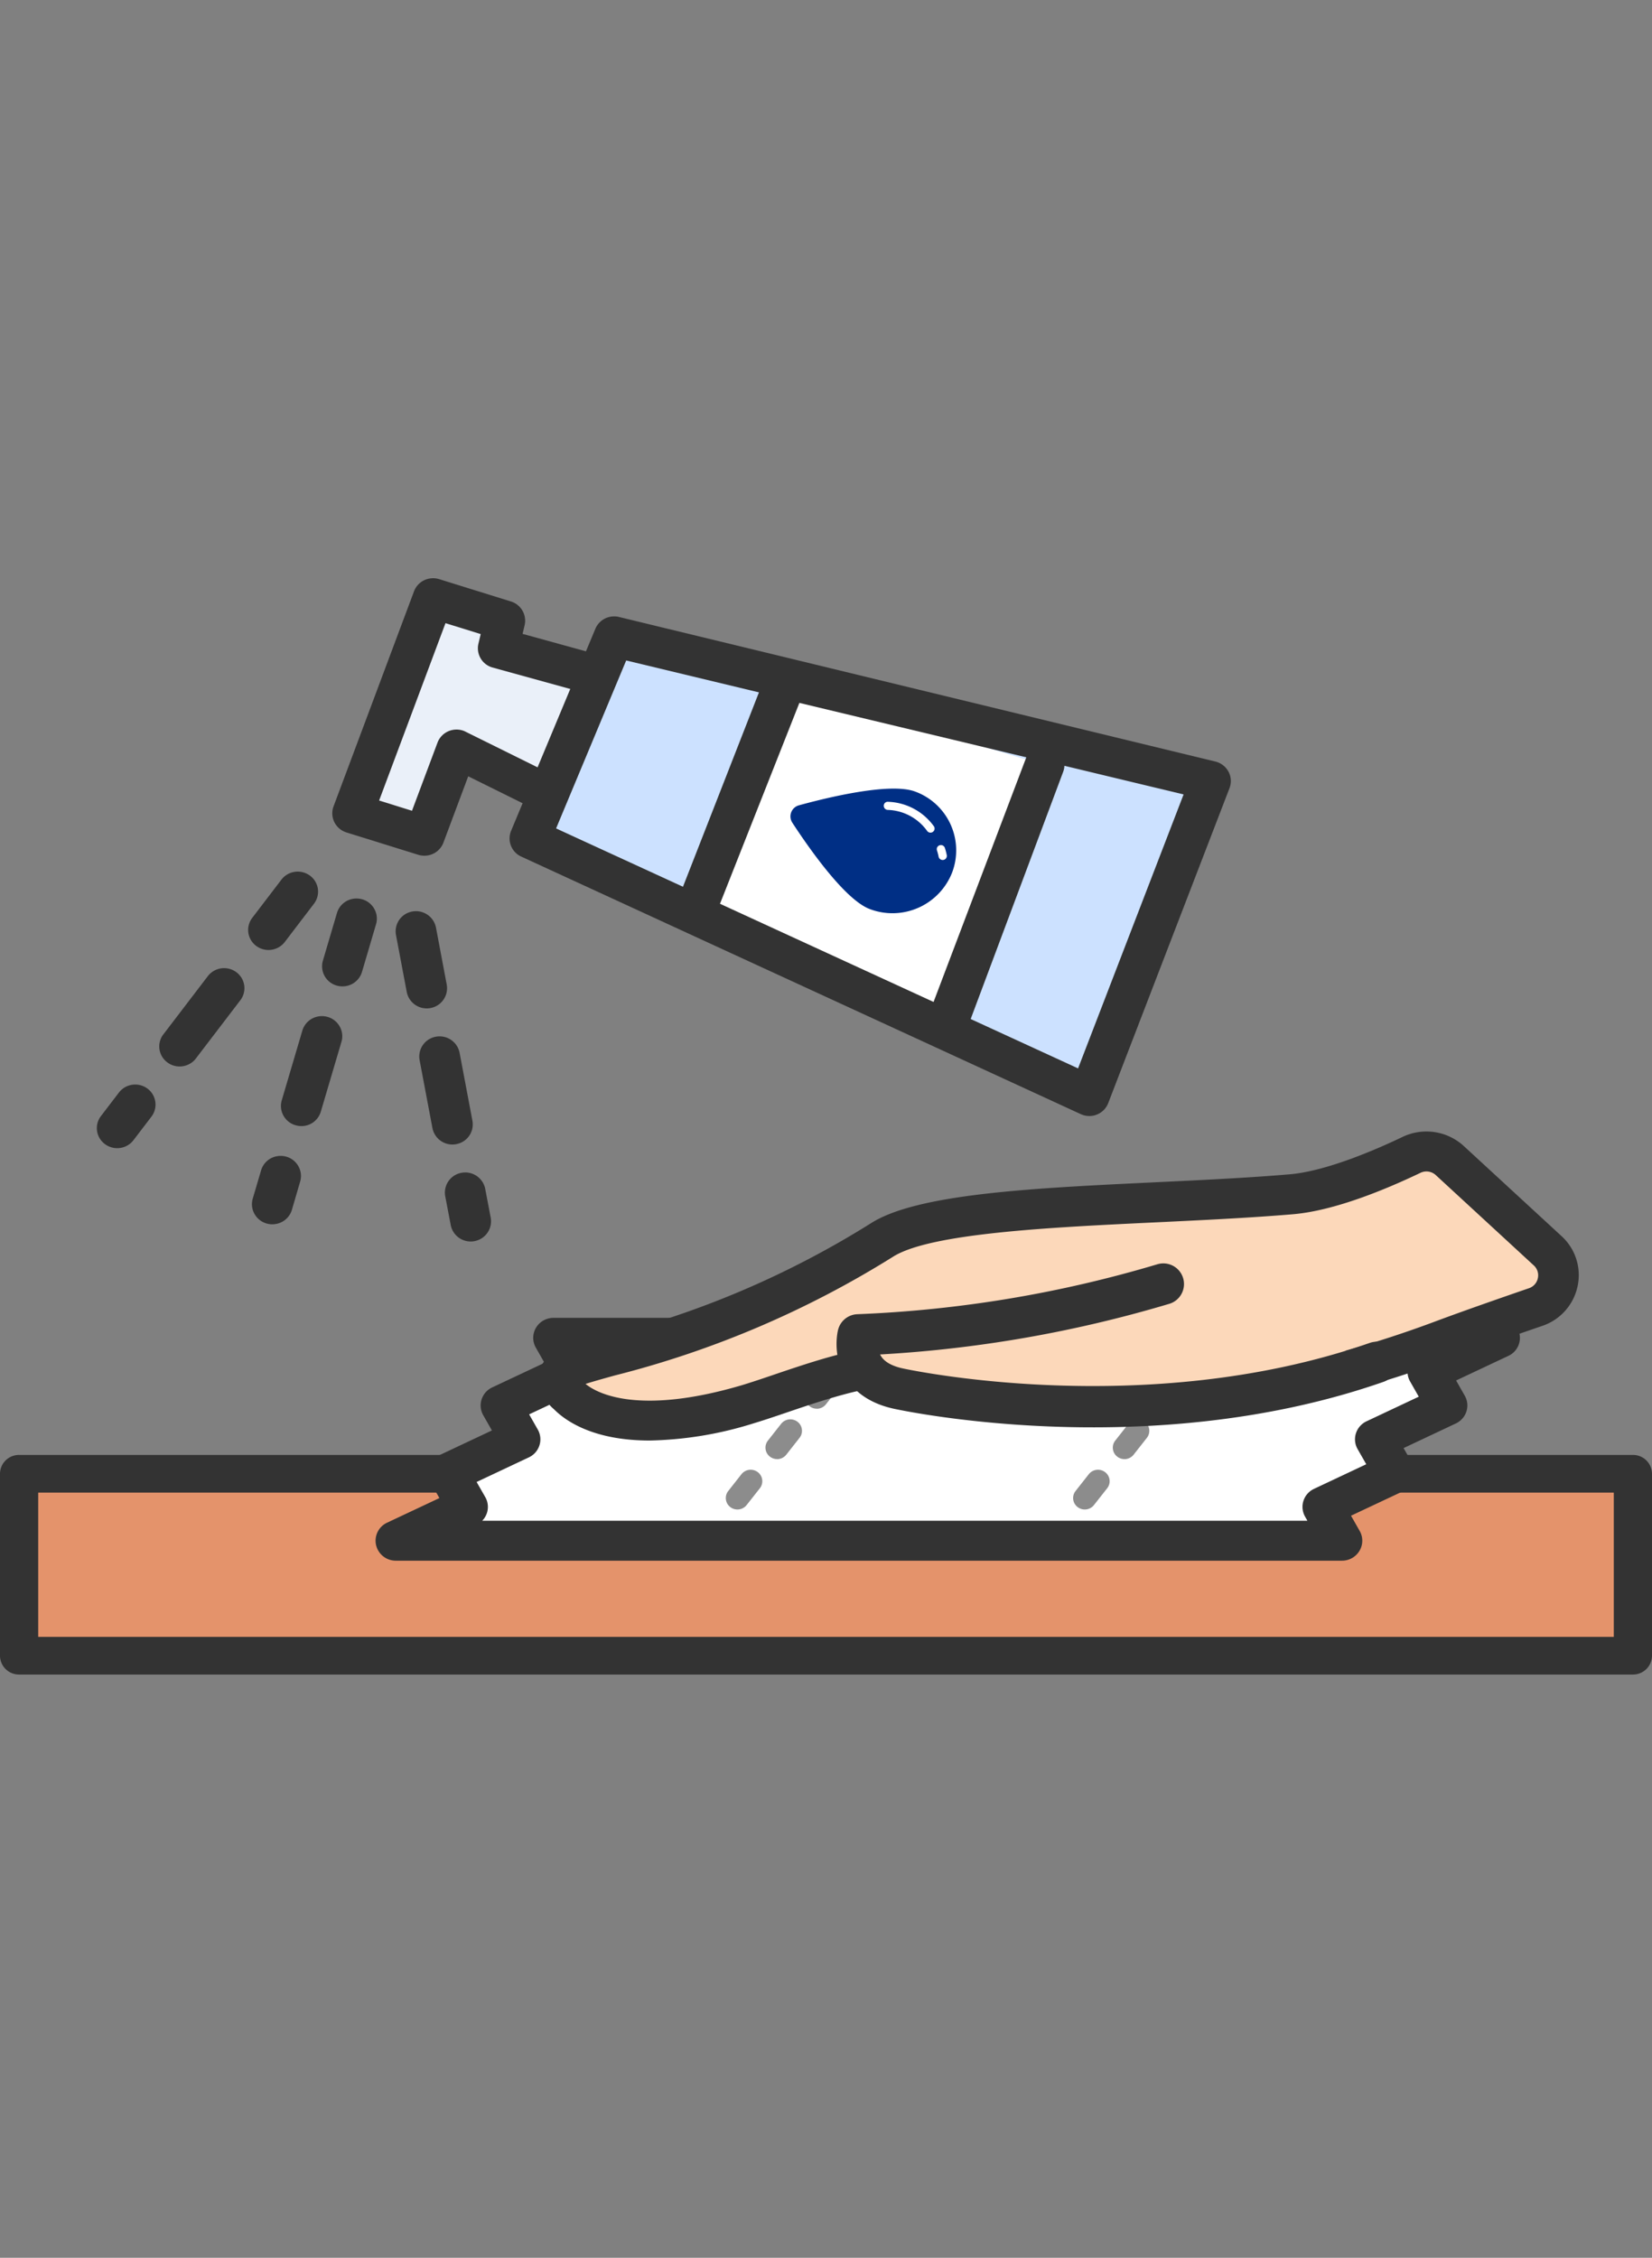<svg xmlns="http://www.w3.org/2000/svg" width="120" height="164" viewBox="0 0 120 164"><rect x="0" y="0" width="120" height="164" fill="#808080" stroke="none"/><defs><style>.a{fill:#e4936b;}.b{fill:#333;}.c{fill:#fff;}.d{fill:none;}.e{fill:#8c8c8c;}.f,.g{fill:#fcd8ba;}.g{stroke:#333;stroke-linecap:round;stroke-linejoin:round;stroke-width:3px;}.h{fill:#002f85;}.i{fill:#eaf0f9;}.j{fill:#cce1ff;}</style></defs><g transform="translate(-58 -2343.312)"><g transform="translate(58 2385.313)"><g transform="translate(0 63.682)"><rect class="a" width="117.225" height="13.219" transform="translate(1.387 1.368)"/><path class="b" d="M881.712,487.7H764.487a1.378,1.378,0,0,1-1.388-1.368V473.117a1.378,1.378,0,0,1,1.388-1.368H881.712a1.378,1.378,0,0,1,1.388,1.368v13.219A1.378,1.378,0,0,1,881.712,487.7Zm-115.837-2.736h114.45V474.485H765.875Z" transform="translate(-763.1 -471.749)"/></g><g transform="translate(27.281 40.192)"><g transform="translate(0 13.532)"><path class="c" d="M867.362,465.41l5.213-2.456H803.845l1.4,2.456-5.213,2.456,1.4,2.456-5.213,2.456,1.4,2.456-5.213,2.456h68.729l-1.4-2.456,5.213-2.456-1.4-2.456,5.213-2.456Z" transform="translate(-790.93 -461.502)"/><path class="b" d="M861.1,479.093H792.374a1.467,1.467,0,0,1-1.435-1.131,1.443,1.443,0,0,1,.8-1.63l3.8-1.788-.629-1.105a1.425,1.425,0,0,1-.12-1.148,1.459,1.459,0,0,1,.768-.871l3.795-1.787-.63-1.106a1.434,1.434,0,0,1-.119-1.148,1.454,1.454,0,0,1,.768-.871l3.8-1.787-.63-1.105a1.434,1.434,0,0,1,.013-1.444,1.478,1.478,0,0,1,1.271-.718h68.73a1.467,1.467,0,0,1,1.435,1.131,1.442,1.442,0,0,1-.8,1.629l-3.8,1.789.629,1.105a1.43,1.43,0,0,1,.12,1.148,1.457,1.457,0,0,1-.769.87l-3.795,1.788.63,1.105a1.429,1.429,0,0,1,.12,1.148,1.455,1.455,0,0,1-.768.871l-3.8,1.788.63,1.107a1.43,1.43,0,0,1-.015,1.442A1.474,1.474,0,0,1,861.1,479.093Zm-62.455-2.9H858.59l-.169-.3a1.433,1.433,0,0,1-.119-1.148,1.455,1.455,0,0,1,.768-.87l3.795-1.788-.629-1.1a1.43,1.43,0,0,1-.12-1.148,1.454,1.454,0,0,1,.768-.871l3.795-1.788-.63-1.106a1.434,1.434,0,0,1-.119-1.148,1.461,1.461,0,0,1,.342-.568H806.331l.168.3a1.43,1.43,0,0,1,.12,1.148,1.457,1.457,0,0,1-.768.871l-3.794,1.787.629,1.105a1.434,1.434,0,0,1,.119,1.148,1.455,1.455,0,0,1-.768.871l-3.795,1.788.63,1.1a1.43,1.43,0,0,1,.12,1.148A1.458,1.458,0,0,1,798.648,476.192Z" transform="translate(-790.902 -461.453)"/></g><g transform="translate(25.441 14.983)"><line class="d" x1="0.518" y2="0.658" transform="translate(9.49)"/><g transform="translate(0 2.265)"><path class="e" d="M817.674,475.5a.85.85,0,0,1-.518-.175.825.825,0,0,1-.149-1.169l.96-1.221a.853.853,0,0,1,1.186-.147.825.825,0,0,1,.15,1.169l-.961,1.22A.849.849,0,0,1,817.674,475.5Zm2.881-3.661a.848.848,0,0,1-.517-.175.825.825,0,0,1-.15-1.169l.961-1.22a.853.853,0,0,1,1.186-.148.825.825,0,0,1,.149,1.169l-.96,1.221A.851.851,0,0,1,820.555,471.843Zm2.882-3.66a.852.852,0,0,1-.518-.175.825.825,0,0,1-.149-1.169l.96-1.221a.853.853,0,0,1,1.186-.148.826.826,0,0,1,.15,1.17l-.961,1.22A.848.848,0,0,1,823.437,468.183Z" transform="translate(-816.829 -465.295)"/></g></g><g transform="translate(50.67 14.983)"><line class="d" x1="0.518" y2="0.658" transform="translate(9.491)"/><g transform="translate(0 2.265)"><path class="e" d="M843.385,475.5a.85.85,0,0,1-.518-.175.825.825,0,0,1-.149-1.169l.961-1.22a.852.852,0,0,1,1.186-.147.824.824,0,0,1,.15,1.168l-.962,1.221A.85.85,0,0,1,843.385,475.5Zm2.882-3.66a.847.847,0,0,1-.517-.175.825.825,0,0,1-.15-1.169l.961-1.221a.854.854,0,0,1,1.186-.148.826.826,0,0,1,.149,1.17l-.96,1.221A.851.851,0,0,1,846.267,471.843Zm2.882-3.661a.849.849,0,0,1-.518-.175.825.825,0,0,1-.149-1.169l.96-1.22a.852.852,0,0,1,1.186-.147.825.825,0,0,1,.15,1.169l-.961,1.22A.847.847,0,0,1,849.149,468.182Z" transform="translate(-842.54 -465.295)"/></g></g><g transform="translate(11.865)"><path class="f" d="M869.188,449.619a2.5,2.5,0,0,0-2.766-.419c-2.06.987-5.844,2.622-8.747,2.869-10.76.913-25.557.612-29.767,3.344-11.7,7.591-23,8.612-23.384,9.777s2.883,5.308,13.644,2.139c2.9-.853,8.547-3.212,10.71-2.524,15.148,4.815,29.635,1.649,39.774-2.144,1.941-.726,4.594-1.653,6.768-2.4a2.428,2.428,0,0,0,.875-4.092Z" transform="translate(-803.022 -447.511)"/><path class="b" d="M811.043,469.906c-4.114,0-6.134-1.441-6.956-2.274a2.979,2.979,0,0,1-.99-2.943c.372-1.12,1.52-1.44,4.586-2.3a67.195,67.195,0,0,0,19.389-8.241c3.348-2.172,11.765-2.574,20.676-3,3.314-.158,6.74-.321,9.774-.579,2.68-.227,6.306-1.806,8.229-2.727a4.012,4.012,0,0,1,4.415.663l7.108,6.55a3.83,3.83,0,0,1,1.167,3.65,3.883,3.883,0,0,1-2.563,2.873c-1.969.676-4.736,1.638-6.73,2.385-14.5,5.424-28.21,6.155-40.747,2.169-1.189-.376-5.208.989-7.366,1.724-.923.315-1.776.6-2.473.81A26.844,26.844,0,0,1,811.043,469.906Zm-4.662-4.113c1.1.9,4.312,2.167,11.336.1.664-.2,1.475-.472,2.356-.772,4.159-1.417,7.26-2.369,9.229-1.744,11.889,3.779,24.941,3.065,38.8-2.12,2.025-.757,4.819-1.73,6.8-2.412a.978.978,0,0,0,.654-.732.967.967,0,0,0-.3-.931l-7.107-6.55h0a1,1,0,0,0-1.119-.172c-2.572,1.232-6.268,2.755-9.263,3.009-3.089.262-6.543.426-9.885.586-7.744.368-16.523.787-19.2,2.523a70.8,70.8,0,0,1-20.2,8.608C807.756,465.387,806.969,465.607,806.381,465.793Z" transform="translate(-802.994 -447.462)"/><path class="g" d="M848.793,458.915a89.743,89.743,0,0,1-22.172,3.69s-.758,3.078,2.875,3.893c0,0,17.9,4,34.793-1.894" transform="translate(-803.435 -447.838)"/></g></g><g transform="translate(7.035)"><path class="h" d="M830.3,421.9a4,4,0,0,1,2.432,5.15,4.093,4.093,0,0,1-5.226,2.4c-1.723-.62-4.034-4.29-4.831-5.628a.465.465,0,0,1,.252-.68C824.4,422.622,828.572,421.281,830.3,421.9Z" transform="translate(-771.25 -406.426)"/><g transform="translate(18.58 1.457)"><path class="i" d="M795.05,407.412l-5.846,15.62,5.21,1.621,2.338-6.248,10.156,4.918,3.508-9.372-10.632-2.907.476-2.011Z" transform="translate(-789.204 -407.412)"/></g><path class="b" d="M806.3,424.615l-8.728-4.32-1.8,4.813a1.468,1.468,0,0,1-1.077.922,1.512,1.512,0,0,1-.755-.036l-5.21-1.621a1.473,1.473,0,0,1-.881-.748,1.442,1.442,0,0,1-.06-1.145l5.845-15.621a1.469,1.469,0,0,1,1.078-.921,1.5,1.5,0,0,1,.754.036l5.21,1.621a1.462,1.462,0,0,1,.995,1.72l-.15.633,9.245,2.547a1.483,1.483,0,0,1,.933.738,1.438,1.438,0,0,1,.076,1.174l-3.508,9.372a1.5,1.5,0,0,1-.8.836,1.513,1.513,0,0,1-.271.085A1.493,1.493,0,0,1,806.3,424.615ZM795.921,409.17,791.1,422.053l2.388.744,1.851-4.944a1.465,1.465,0,0,1,.8-.836,1.449,1.449,0,0,1,.272-.085,1.483,1.483,0,0,1,.889.083l8.728,4.32,2.407-6.434-9.061-2.5a1.45,1.45,0,0,1-1.061-1.738l.166-.7Z" transform="translate(-770.596 -405.906)"/><g transform="translate(31.457 4.228)"><path class="j" d="M851.764,420.775l-8.809,22.878-40.628-18.7,6.121-14.672Z" transform="translate(-802.327 -410.278)"/><g transform="translate(11.845 3.65)"><path class="c" d="M814.4,430.784l6.539-16.733L839.9,419.73l-7.015,18.744Z" transform="translate(-814.399 -414.052)"/></g></g><path class="b" d="M842.293,444.918l-40.627-18.7a1.448,1.448,0,0,1-.733-1.871l6.12-14.672a1.472,1.472,0,0,1,1.057-.871,1.507,1.507,0,0,1,.7.02l43.313,10.5a1.48,1.48,0,0,1,.93.745,1.439,1.439,0,0,1,.065,1.178l-8.81,22.879a1.462,1.462,0,0,1-.737.794l-.093.04a1.446,1.446,0,0,1-.241.074A1.5,1.5,0,0,1,842.293,444.918Zm-33-32.944-5.092,12.2,37.916,17.431,7.665-19.9Z" transform="translate(-770.842 -406)"/><path class="b" d="M783.259,433.6a1.487,1.487,0,0,0,.87-.547l2.121-2.78a1.442,1.442,0,0,0-.291-2.041,1.5,1.5,0,0,0-1.2-.259,1.48,1.48,0,0,0-.87.546l-2.122,2.78a1.444,1.444,0,0,0,.292,2.041A1.493,1.493,0,0,0,783.259,433.6Z" transform="translate(-770.479 -406.629)"/><path class="b" d="M776.68,442.3a1.5,1.5,0,0,0,.334-.114,1.425,1.425,0,0,0,.536-.435l3.228-4.228a1.441,1.441,0,0,0-.291-2.04,1.492,1.492,0,0,0-2.07.288L775.188,440a1.428,1.428,0,0,0-.284,1.079,1.445,1.445,0,0,0,.576.96A1.491,1.491,0,0,0,776.68,442.3Z" transform="translate(-770.356 -406.867)"/><path class="b" d="M772.06,448.521a1.487,1.487,0,0,0,.334-.113,1.462,1.462,0,0,0,.536-.435l1.305-1.709a1.444,1.444,0,0,0-.292-2.04,1.492,1.492,0,0,0-2.069.288l-1.305,1.708a1.432,1.432,0,0,0-.285,1.079,1.448,1.448,0,0,0,.576.961A1.494,1.494,0,0,0,772.06,448.521Z" transform="translate(-770.27 -407.154)"/><path class="b" d="M794.96,437.941a1.465,1.465,0,0,0,1.14-1.691l-.782-4.147a1.481,1.481,0,0,0-1.724-1.166h0a1.462,1.462,0,0,0-1.182,1.7l.783,4.147a1.477,1.477,0,0,0,1.723,1.165Z" transform="translate(-770.684 -406.727)"/><path class="b" d="M796.859,448.134a1.528,1.528,0,0,0,.333-.111,1.456,1.456,0,0,0,.807-1.578l-.933-4.942a1.479,1.479,0,0,0-1.723-1.165h0a1.461,1.461,0,0,0-1.182,1.7l.933,4.942a1.479,1.479,0,0,0,1.724,1.164Z" transform="translate(-770.717 -407.035)"/><path class="b" d="M798.224,455.515a1.466,1.466,0,0,0,1.139-1.69l-.4-2.1a1.477,1.477,0,0,0-1.723-1.165h0a1.459,1.459,0,0,0-1.182,1.7l.4,2.1a1.477,1.477,0,0,0,1.723,1.165Z" transform="translate(-770.752 -407.371)"/><path class="b" d="M783.543,454.226a1.488,1.488,0,0,0,.335-.112,1.468,1.468,0,0,0,.775-.905l.6-2.054a1.43,1.43,0,0,0-.125-1.108,1.463,1.463,0,0,0-.882-.7,1.5,1.5,0,0,0-.721-.025,1.464,1.464,0,0,0-1.11,1.017l-.606,2.055a1.434,1.434,0,0,0,.125,1.108,1.467,1.467,0,0,0,.883.7A1.486,1.486,0,0,0,783.543,454.226Z" transform="translate(-770.485 -407.33)"/><path class="b" d="M785.684,446.751a1.535,1.535,0,0,0,.334-.112,1.465,1.465,0,0,0,.775-.905l1.5-5.077a1.428,1.428,0,0,0-.125-1.107,1.465,1.465,0,0,0-.882-.7,1.513,1.513,0,0,0-.723-.025,1.468,1.468,0,0,0-1.11,1.017l-1.5,5.077a1.456,1.456,0,0,0,1.008,1.8A1.5,1.5,0,0,0,785.684,446.751Z" transform="translate(-770.525 -406.985)"/><path class="b" d="M788.731,436.311a1.518,1.518,0,0,0,.336-.113,1.468,1.468,0,0,0,.775-.905l1.021-3.466a1.431,1.431,0,0,0-.125-1.109,1.463,1.463,0,0,0-.883-.7,1.5,1.5,0,0,0-.721-.025,1.466,1.466,0,0,0-1.11,1.017L787,434.48a1.457,1.457,0,0,0,1.008,1.806A1.5,1.5,0,0,0,788.731,436.311Z" transform="translate(-770.582 -406.696)"/><path class="b" d="M832.293,439.769,814.182,431.7c-1.012-.422-1.412-.924-1.191-1.493l6.54-16.732a1.486,1.486,0,0,1,1.809-.87l18.967,5.679a1.473,1.473,0,0,1,.893.746,1.445,1.445,0,0,1,.064,1.152l-7.014,18.744a1.5,1.5,0,0,1-.8.833,1.607,1.607,0,0,1-.279.088A1.482,1.482,0,0,1,832.293,439.769ZM822.1,415.18,816.243,430l15.432,7.357,6.91-18.226Z" transform="translate(-771.069 -406.124)"/><path class="h" d="M830.673,421.922a4.547,4.547,0,0,1,2.681,5.892,4.653,4.653,0,0,1-5.978,2.642c-1.811-.68-4.454-4.477-5.627-6.277a.834.834,0,0,1,.487-1.26C824.326,422.345,828.862,421.242,830.673,421.922Z" transform="translate(-771.232 -406.425)"/></g><g transform="translate(64.196 16.239)"><path class="c" d="M831.916,424.937a.3.3,0,0,1-.242-.122,3.656,3.656,0,0,0-2.869-1.529.3.3,0,0,1-.282-.311.286.286,0,0,1,.316-.278,4.285,4.285,0,0,1,3.32,1.772.293.293,0,0,1-.068.412A.3.3,0,0,1,831.916,424.937Z" transform="translate(-828.523 -422.696)"/></g><g transform="translate(68.045 19.383)"><path class="c" d="M832.873,427.031a.3.3,0,0,1-.294-.245,3.831,3.831,0,0,0-.12-.456.293.293,0,0,1,.2-.369.3.3,0,0,1,.376.193,4.215,4.215,0,0,1,.139.533.3.3,0,0,1-.245.34A.293.293,0,0,1,832.873,427.031Z" transform="translate(-832.445 -425.947)"/></g></g><rect class="d" width="120" height="164" transform="translate(58 2343.313)"/></g></svg>